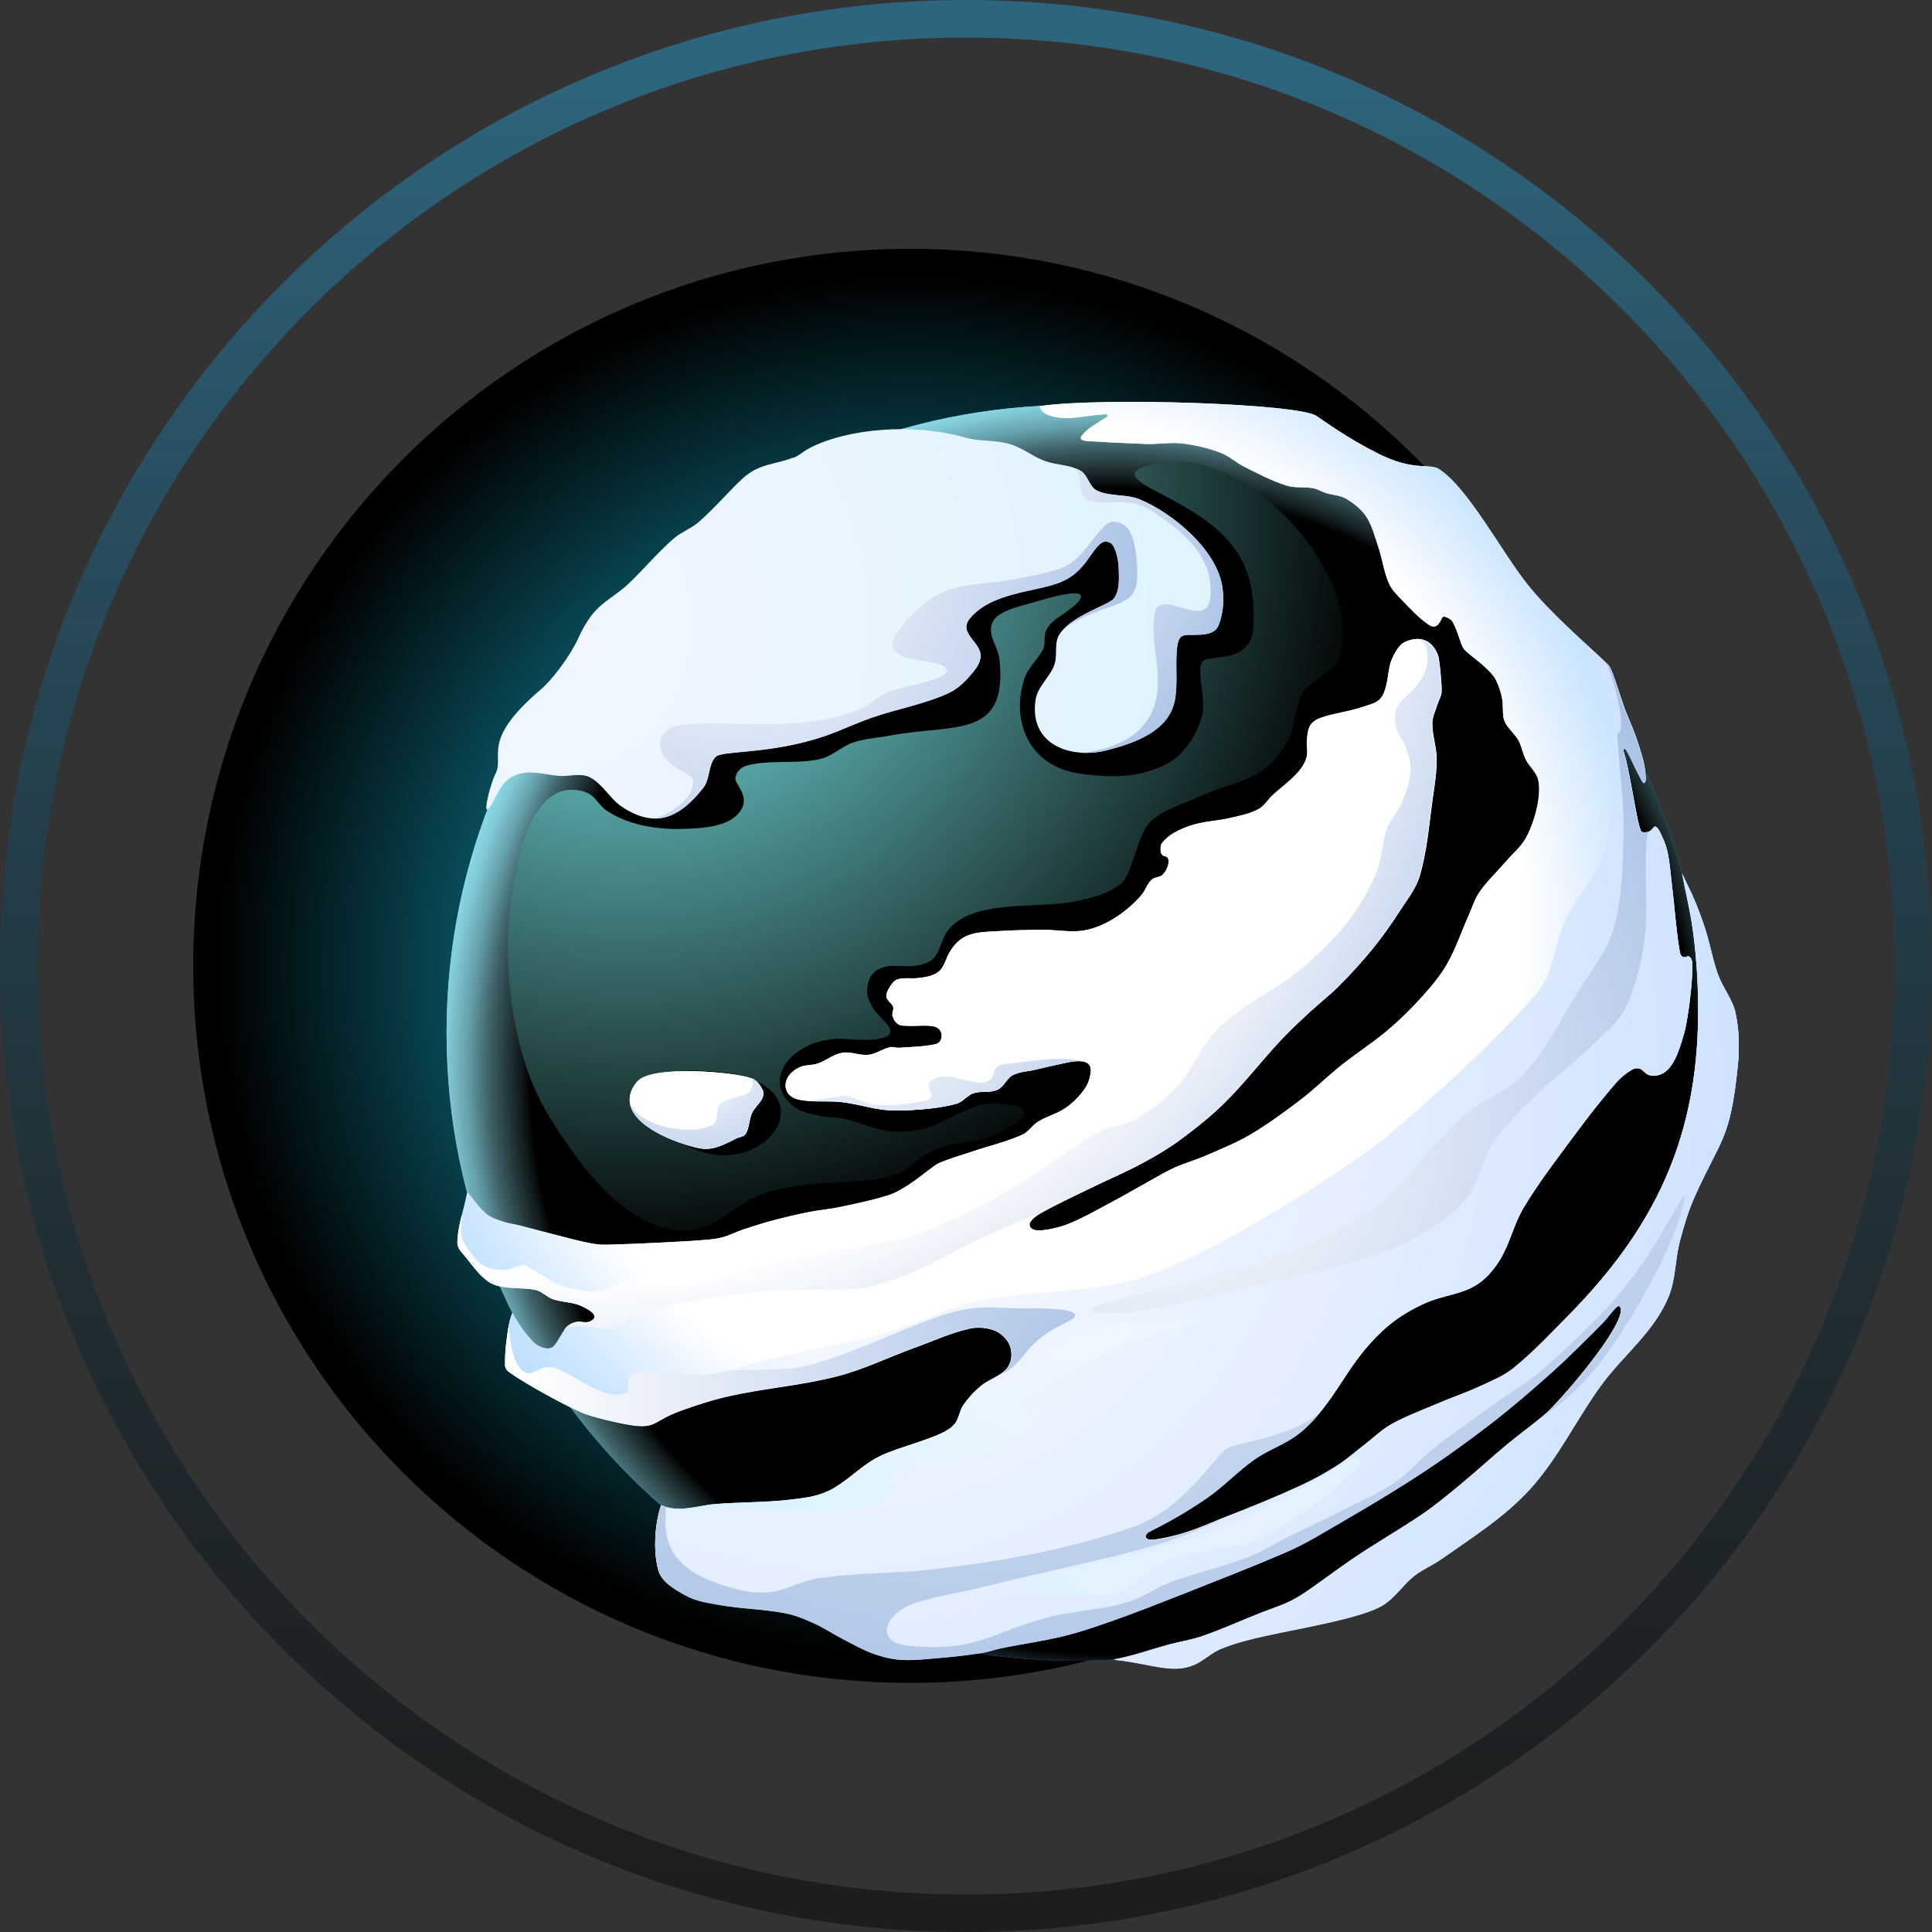 <svg width="1000" height="1000" viewBox="0 0 1000 1000" fill="none" xmlns="http://www.w3.org/2000/svg">
<rect x="0" y="0" width="1000" height="1000" fill="#333333" stroke="none"/>
<g clip-path="url(#clip0_548_25697)">
<g clip-path="url(#clip1_548_25697)">
<path style="mix-blend-mode:screen" d="M471.133 871.052C676.104 871.052 842.266 704.891 842.266 499.92C842.266 294.95 676.104 128.788 471.133 128.788C266.163 128.788 100.001 294.95 100.001 499.92C100.001 704.891 266.163 871.052 471.133 871.052Z" fill="url(#paint0_radial_548_25697)"/>
<path fill-rule="evenodd" clip-rule="evenodd" d="M556.178 209.617C735.659 209.617 881.171 355.128 881.171 534.609C881.171 714.09 735.659 859.601 556.178 859.601C376.697 859.601 231.138 714.138 231.138 534.609C231.138 355.08 376.649 209.617 556.178 209.617Z" fill="url(#paint1_radial_548_25697)"/>
<path style="mix-blend-mode:screen" fill-rule="evenodd" clip-rule="evenodd" d="M556.178 209.617C735.659 209.617 881.171 355.128 881.171 534.609C881.171 714.09 735.659 859.601 556.178 859.601C376.697 859.601 231.138 714.138 231.138 534.609C231.138 355.08 376.649 209.617 556.178 209.617Z" fill="url(#paint2_radial_548_25697)"/>
<path style="mix-blend-mode:screen" fill-rule="evenodd" clip-rule="evenodd" d="M314.077 419.667C308.088 415.546 308.183 409.078 296.014 408.79C284.371 408.551 276.178 420.194 271.913 432.603C258.498 471.7 260.175 524.835 276.417 562.734C282.55 577.06 291.845 589.948 301.14 602.502C313.837 619.654 339.854 643.515 363.81 635.322C374.016 631.824 381.921 623.344 391.839 619.079C398.786 616.061 406.357 614.767 413.831 613.665C424.276 612.132 434.913 612.18 445.454 611.27C475.207 608.586 466.871 601.495 487.329 593.781C494.133 591.242 501.751 591.721 508.698 589.565C514.208 587.888 519.527 585.445 524.366 582.33C541.279 571.406 516.46 570.735 509.609 571.502C506.015 571.885 502.709 573.754 499.355 575.095C492.648 577.826 486.467 581.899 479.472 583.816C473.53 585.445 467.206 586.307 461.121 585.636C452.64 584.678 444.783 580.749 436.398 579.024C431.559 578.018 428.876 578.593 424.037 577.539C419.676 576.581 414.981 575.67 411.388 573.035C391.839 558.709 412.106 535.807 437.883 537.771C446.891 538.442 455.611 538.778 459.875 535.951C460.977 535.232 461.121 533.172 460.498 532.022C459.732 530.728 458.773 529.578 457.671 528.524C452.066 522.871 446.603 516.402 449.718 507.539C450.676 504.712 452.784 502.364 456.282 500.974C461.983 498.77 468.643 500.927 474.632 499.777C477.747 499.202 481.244 498.243 483.353 495.848C486.85 491.871 487.377 485.93 490.587 481.714C503.141 465.184 536.392 470.502 555.94 466.669C564.373 464.992 573.237 462.884 580.041 457.613C586.269 452.822 588.569 431.549 595.708 425.081C602.56 418.852 611.998 416.265 620.431 412.432C640.507 403.328 655.312 404.957 666.811 382.918C670.692 375.491 670.165 366.244 674.046 358.817C676.968 353.26 690 347.702 692.396 341.952C708.83 302.999 649.083 232.999 603.853 239.227C577.549 242.869 587.18 248.474 601.218 255.757C632.601 272.095 651.239 286.661 648.7 325.039C647.55 342.671 628.001 339.365 623.402 341.617C621.821 342.383 621.389 344.683 621.294 346.456C620.958 354.409 624.072 362.555 622.204 370.269C620.335 377.935 616.071 385.217 610.465 390.727C605.674 395.471 598.87 397.962 592.402 399.783C585.598 401.651 578.364 402.035 571.32 401.603C562.936 401.076 554.168 400.454 546.597 396.764C529.397 388.427 524.318 368.544 530.355 350.96C532.224 345.546 536.919 341.521 539.698 336.49C542.669 331.124 536.584 326.764 549.185 318.619C559.342 312.055 570.698 301.13 536.967 311.192C523.408 315.217 508.651 317.181 514.065 331.363C515.358 334.717 517.035 338.023 517.371 341.617C521.491 382.965 493.893 374.437 460.45 380.761C454.126 381.959 447.562 382.295 441.477 384.355C435.919 386.223 431.463 390.823 425.809 392.5C414.31 395.902 397.541 392.835 386.042 396.429C383.406 397.243 380.819 399.974 380.628 402.753C380.34 406.491 390.498 413.534 380.867 422.398C374.111 428.578 360.36 428.914 351.305 429.057C338.081 429.249 323.899 426.374 314.125 419.619L314.077 419.667ZM352.646 554.301C436.446 551.283 402.188 610.551 361.367 595.554C354.898 593.206 348.622 589.948 343.303 585.636C329.552 574.425 338.8 554.828 352.646 554.301Z" fill="url(#paint3_radial_548_25697)"/>
<path fill-rule="evenodd" clip-rule="evenodd" d="M241.824 617.451C240.147 626.123 236.937 634.603 236.793 643.419C236.793 646.342 239.476 648.69 241.297 650.942C244.842 655.35 248.196 660.237 252.892 663.447C259.456 667.999 270.619 665.986 277.615 667.807C280.777 668.621 283.125 671.4 286.191 672.454C290.407 673.94 295.055 673.892 299.271 675.329C301.236 676 312.591 680.791 305.452 684.049C303.248 685.055 300.565 683.81 298.217 684.337C296.444 684.768 294.624 685.583 293.378 686.876C290.647 689.799 289.305 693.871 286.622 696.794C284.083 699.573 278.238 696.938 276.177 694.782C271.817 690.278 268.272 685.295 265.205 679.546C263.528 683.522 263.049 687.451 262.474 691.476C261.756 696.507 261.276 701.585 261.42 706.664C261.42 707.862 262.139 709.108 263.097 709.826C270.38 715.48 296.876 729.998 304.206 732.25C310.339 734.166 316.568 735.651 322.892 736.897C339.901 740.251 336.739 735.699 352.023 730.141C360.456 727.075 369.032 724.296 377.8 722.38C396.247 718.307 415.268 716.917 433.523 712.126C446.986 708.629 459.587 702.4 472.668 697.657C482.298 694.207 491.737 689.751 501.751 687.547C505.871 686.637 510.423 687.02 514.4 688.457C517.418 689.511 520.053 691.907 521.778 694.638C523.216 696.938 523.743 699.908 523.455 702.639C523.168 705.131 521.97 707.718 520.149 709.395C516.556 712.749 511.429 714.234 507.644 717.397C504.194 720.271 501.128 723.625 498.589 727.315C496.576 730.285 496.385 734.358 494.085 737.089C491.881 739.676 488.623 741.305 485.508 742.647C476.98 746.288 467.924 748.588 459.3 751.99C456.329 753.187 453.407 754.625 450.724 756.35C443.201 761.189 436.829 767.897 428.732 771.73C422.599 774.652 415.604 775.467 408.848 776.233C396.055 777.719 383.119 777.431 370.278 778.485C360.935 779.252 351.4 783.181 342.201 779.06C339.326 787.205 337.793 801.723 340.764 812.503C342.441 818.684 349.34 822.469 354.898 825.583C360.312 828.65 366.732 829.464 372.817 830.566C383.981 832.531 395.432 832.627 406.548 834.783C411.627 835.741 416.466 837.801 421.161 839.909C426.528 842.305 431.415 845.659 436.685 848.342C441.764 850.929 446.699 853.804 452.065 855.721C456.665 857.35 461.504 858.595 466.391 858.883C473.386 859.314 480.382 858.404 487.329 857.829C494.42 857.206 501.511 856.391 508.554 855.289C511.621 854.81 514.543 853.66 517.61 853.038C528.63 850.738 539.793 849.252 550.766 846.569C558.959 844.557 566.912 841.826 574.866 839.047C587.275 834.687 599.541 829.848 611.758 825.057C629.438 818.061 647.166 811.162 664.606 803.687C670.356 801.244 675.914 798.369 681.328 795.255C698.864 785.097 716.448 774.94 733.457 763.92C746.393 755.535 758.899 746.528 771.117 737.137C782.232 728.56 792.917 719.409 803.362 710.018C812.369 701.921 820.898 693.296 829.426 684.72C832.253 681.893 834.361 678.348 837.428 675.856C837.907 675.473 838.769 676.335 838.913 676.91C841.165 686.349 807.291 725.59 799.289 732.345C793.108 737.568 786.544 742.263 780.316 747.39C771.787 754.481 763.594 762.051 755.018 769.094C748.741 774.269 742.465 779.444 735.757 783.995C724.114 791.853 711.944 798.752 699.774 807.041C691.102 812.935 681.711 820.217 673.422 825.583C666.571 829.991 660.63 831.668 653.395 834.447C642.998 838.472 632.888 843.167 622.347 846.809C616.358 848.869 610.034 849.779 603.997 851.456C594.222 854.187 586.604 857.014 576.447 858.931C595.756 860.895 606.967 866.693 618.562 861.422C623.353 859.218 627.234 855.242 632.121 853.277C639.692 850.211 647.645 848.246 655.599 846.521C675.626 842.161 705.572 837.274 716.161 830.566C722.533 826.494 726.222 820.169 732.115 815.522C736.475 812.12 741.746 809.964 746.25 806.802C762.013 795.686 778.687 785.193 791.719 770.963C806.716 754.625 816.202 733.974 829.378 716.151C840.35 701.346 856.401 688.984 863.732 670.969C867.373 662.057 867.038 651.948 869.434 642.653C871.542 634.651 873.889 626.698 877.243 619.176C891.042 588.559 895.498 590.38 899.523 551.427C900.433 542.419 900.241 533.172 898.325 524.308C896.792 517.217 891.761 511.276 889.269 504.425C886.586 497.094 885.293 489.284 882.945 481.81C881.364 476.779 879.543 471.796 877.531 466.909C875.471 461.878 872.931 457.039 870.679 452.152C872.5 461.734 874.848 471.269 876.189 480.947C878.729 499.154 879.591 519.661 878.585 538.011C875.375 595.938 853.143 638.58 812.753 679.881C803.218 689.607 793.827 699.621 783.238 708.197C778.447 712.078 772.554 714.474 766.996 717.061C759.33 720.655 751.281 723.338 743.519 726.692C735.613 730.093 727.516 733.016 720.041 737.232C715.202 739.963 711.178 743.94 706.77 747.342C701.978 750.983 697.522 755.056 692.444 758.314C686.407 762.195 680.13 765.693 673.614 768.711C660.725 774.652 647.549 780.066 634.325 785.145C625.941 788.355 613.819 794.632 597.433 796.884C595.947 797.075 593.935 797.075 593.073 795.83C592.45 794.919 593.6 793.338 594.558 792.811C605.961 787.062 615.112 781.791 624.695 775.179C633.415 769.19 640.698 761.237 649.37 755.152C656.222 750.361 664.463 747.629 671.218 742.647C676.297 738.909 680.705 734.166 684.634 729.231C691.917 720.08 697.522 709.635 704.805 700.483C709.357 694.782 714.436 689.368 720.185 684.816C725.599 680.552 731.684 677.102 737.961 674.275C746.106 670.634 755.545 669.963 763.259 665.555C768.625 662.489 772.937 657.554 776.195 652.283C781.466 643.851 783.478 633.693 788.557 625.165C796.271 612.228 805.518 600.25 814.478 588.128C821.521 578.593 828.804 569.203 836.613 560.243C838.865 557.656 841.644 555.404 844.615 553.631C845.813 552.912 847.346 552.625 848.687 553.008C851.227 553.727 851.514 557.224 857.12 556.602C865.936 555.691 869.194 543.138 871.446 535.807C873.746 528.333 876.237 507.491 875.95 499.202C875.95 497.669 875.614 495.704 874.129 494.986C873.41 494.65 872.404 495.752 871.158 495.321C870.2 494.986 869.625 493.74 869.482 492.734C867.517 481.283 866.846 469.64 865.409 458.093C864.69 452.2 864.307 446.259 863.013 440.461C862.199 436.963 860.713 433.61 859.084 430.351C858.557 429.297 857.791 428.1 856.689 427.812C855.97 427.62 855.635 428.866 855.012 429.297C854.341 429.824 853.718 430.543 852.904 430.639C851.706 430.783 849.741 431.166 849.31 430.016C848.687 428.339 848.208 426.614 847.825 424.842C845.621 414.253 844.088 403.904 841.596 393.123C841.213 391.494 840.542 389.913 840.303 388.284C840.303 387.949 840.542 387.374 840.878 387.422C841.405 387.422 841.74 387.997 842.027 388.428C843.561 391.111 844.806 393.986 846.196 396.765C847.442 399.208 848.735 401.891 849.981 404.143C851.083 406.203 851.754 404.431 851.802 403.856C851.897 400.119 851.275 396.333 850.316 392.692C848.352 385.553 845.908 378.51 842.938 371.754C839.009 362.89 834.984 346.552 832.397 344.061C820.658 332.801 802.499 317.469 790.377 302.185C777.153 285.511 759.905 252.595 744.86 242.821C739.877 239.563 732.02 244.211 713.238 234.724C701.691 228.879 692.06 222.746 681.472 215.319C672.368 208.899 569.931 205.497 538.26 210.193C538.739 214.888 546.31 216.23 551.197 216.373C557.569 216.517 563.846 214.936 570.17 214.553C571.176 214.505 572.949 214.026 573.189 214.984C573.428 216.038 571.656 216.469 570.793 217.092C566.912 219.823 563.367 221.308 560.109 225.237C557.186 228.735 564.325 228.304 566.002 228.447C574.626 229.07 589.335 229.597 592.929 229.789C599.205 230.076 605.53 228.783 611.758 229.501C618.562 230.316 625.366 231.897 631.786 234.341C636.194 236.018 639.74 239.467 644.004 241.575C651.191 245.169 658.33 248.954 665.996 251.35C670.356 252.739 675.195 251.829 679.699 252.691C682.047 253.122 684.155 254.512 686.455 255.231C689.809 256.285 693.642 256.285 696.708 258.105C700.685 260.453 704.518 263.472 707.105 267.305C710.171 271.856 711.513 277.462 713.286 282.685C715.442 288.961 716.208 295.717 718.844 301.802C720.233 305.012 722.772 307.599 725.168 310.091C729.672 314.786 734.128 319.673 739.494 323.362C744.333 326.668 745.771 320.344 746.729 319.434C747.16 319.002 747.975 319.194 748.55 319.434C749.795 320.009 751.185 320.631 751.856 321.829C753.341 324.464 754.299 327.339 755.305 330.214C757.222 335.532 756.791 335.436 760.863 338.838C763.642 341.138 766.565 343.246 769.152 345.786C770.973 347.558 772.937 349.379 774.135 351.679C775.716 354.697 776.77 358.003 777.441 361.309C778.112 364.615 777.633 368.065 778.208 371.419C778.447 372.808 779.07 374.15 779.884 375.348C781.705 378.127 784.34 380.283 785.922 383.157C787.646 386.272 788.125 389.913 789.707 393.075C791.527 396.765 795.217 399.592 796.175 403.616C798.187 411.953 793.827 426.662 789.707 433.897C786.976 438.64 782.568 442.234 779.022 446.402C774.614 451.529 769.583 456.176 765.75 461.782C763.163 465.519 761.917 469.975 760.049 474.144C756.311 482.481 753.437 491.249 748.885 499.154C745.339 505.287 740.692 510.749 735.948 516.019C730.438 522.152 724.497 527.998 718.173 533.316C710.507 539.832 701.93 545.246 694.073 551.523C686.694 557.416 679.938 564.172 672.368 569.873C664.127 576.15 655.695 582.235 646.783 587.505C639.644 591.674 631.93 594.74 624.36 598.046C618.993 600.394 613.292 601.975 607.926 604.37C603.565 606.335 599.445 608.826 595.277 611.126C588.233 615.007 581.286 619.128 574.195 622.865C567.152 626.602 560.204 630.627 552.826 633.549C548.466 635.274 543.77 636.328 539.123 636.855C537.35 637.047 535.29 636.855 533.852 635.801C532.99 635.178 532.654 633.549 533.229 632.639C534.571 630.531 536.775 629.046 538.931 627.8C547.076 623.2 555.653 619.271 564.085 615.151C573.237 610.647 582.675 606.718 591.635 601.879C598.343 598.286 604.907 594.357 611.04 589.853C619.041 583.96 626.851 577.731 633.942 570.736C644.195 560.578 653.011 549.031 662.882 538.491C667.481 533.556 672.416 528.956 677.351 524.356C682.382 519.661 687.892 515.492 692.731 510.653C698.96 504.425 704.949 497.908 710.507 491.057C715.49 484.924 720.089 478.408 724.354 471.796C728.187 465.807 732.882 460.105 734.894 453.254C738.727 440.126 739.734 426.279 741.65 412.72C742.608 406.108 743.662 399.496 743.615 392.836C743.567 386.559 741.267 380.426 741.363 374.15C741.363 370.988 742.992 368.017 743.902 364.951C744.573 362.699 745.914 360.638 746.154 358.339C746.441 355.751 745.148 341.33 744.333 339.221C741.219 330.837 734.319 328.681 726.558 332.61C723.779 334.047 720.664 339.988 719.802 342.863C718.604 346.888 718.46 351.152 717.406 355.224C715.106 363.849 712.184 363.609 703.703 366.388C697.139 368.496 690.192 369.215 683.676 371.515C681.615 372.233 679.459 373.431 678.261 375.3C676.872 377.456 676.776 380.283 676.441 382.822C676.105 385.793 677.064 388.955 676.297 391.878C674.237 399.927 664.702 405.964 658.809 411.474C656.222 413.87 654.353 417.176 651.287 418.852C646.831 421.248 641.752 422.206 636.817 423.356C630.924 424.746 624.743 424.985 618.898 426.518C615.017 427.525 611.231 429.058 607.734 431.022C605.338 432.412 603.086 434.232 601.409 436.436C600.595 437.49 600.691 439.024 600.739 440.365C600.739 441.132 601.074 441.994 601.649 442.569C602.32 443.24 603.565 443.096 604.188 443.767C605.913 445.636 604.188 450.475 601.697 452.823C600.164 454.212 597.528 453.925 596.043 455.362C593.743 457.566 592.833 460.92 590.773 463.363C583.155 472.179 570.601 480.899 558.671 481.906C552.634 482.385 546.549 481.283 540.464 481.283C532.846 481.283 525.18 481.426 517.562 481.906C505.919 482.624 497.918 482.049 491.497 492.878C489.868 495.704 489.102 499.01 487.137 501.598C485.987 503.083 484.215 504.089 482.49 504.76C480.142 505.67 477.603 505.958 475.111 506.245C471.662 506.676 468.068 505.862 464.714 506.868C462.989 507.347 461.744 508.976 460.785 510.462C459.731 512.139 458.533 514.103 458.821 516.019C459.108 518.08 461.648 519.182 462.271 521.146C462.75 522.679 461.504 524.404 461.983 525.985C462.462 527.662 463.516 529.291 465.002 530.202C466.391 531.064 468.212 530.872 469.841 530.968C474.345 531.208 478.896 530.441 483.304 531.256C488.671 532.262 488.575 539.497 484.215 540.455C477.986 541.796 471.566 541.892 465.241 542.323C463.708 542.419 462.079 541.653 460.594 542.036C456.809 542.898 453.455 545.486 449.622 545.965C445.07 546.492 440.422 544.144 435.919 544.911C431.367 545.677 427.63 548.983 423.27 550.469C420.203 551.523 416.706 551.044 413.783 552.433C404.057 556.985 404.44 567.238 413.352 569.155C420.874 570.784 428.78 569.442 436.398 570.496C450.772 572.461 453.598 575.623 471.661 574.569C479.567 574.138 487.521 573.323 495.139 571.263C498.445 570.352 500.649 566.951 503.859 565.849C507.836 564.507 512.531 565.801 516.364 564.028C519.67 562.495 521.012 558.231 524.174 556.506C527.528 554.685 531.6 554.637 535.338 553.775C541.135 552.433 546.98 551.044 552.826 549.846C556.85 549.031 565.331 547.833 564.564 554.829C564.229 557.847 563.271 560.914 561.546 563.405C558.911 567.238 555.557 570.64 551.772 573.323C547.364 576.437 541.902 577.731 537.302 580.558C534.284 582.426 532.367 585.876 529.157 587.314C520.868 591.099 511.86 593.111 503.236 596.034C497.534 597.95 491.737 599.579 486.227 601.927C484.406 602.694 482.873 604.083 481.244 605.233C477.507 607.916 474.009 610.935 470.08 613.378C466.822 615.438 463.516 617.499 459.827 618.648C451.49 621.332 442.914 623.009 434.385 624.829C429.163 625.931 423.797 626.314 418.574 627.369C412.154 628.662 405.781 630.195 399.457 631.872C394.474 633.214 389.587 634.747 384.7 636.376C381.058 637.622 377.561 639.443 373.871 640.449C370.901 641.263 367.787 641.551 364.672 641.79C356.24 642.509 347.807 642.844 339.374 643.276C333.194 643.611 327.013 643.898 320.832 644.042C316.568 644.138 312.256 644.569 308.039 643.898C300.038 642.653 292.276 640.257 284.418 638.341C279.387 637.095 274.405 635.705 269.374 634.412C266.164 633.597 262.858 633.214 259.743 632.16C256.916 631.154 253.898 630.195 251.598 628.231C247.909 625.117 245.226 620.948 242.063 617.355L241.824 617.451ZM330.223 559.38C328.067 561.632 326.39 564.603 326.007 567.669C324.33 581.133 345.938 590.284 359.593 593.782C366.349 595.507 370.278 594.932 380.963 589.326C382.592 588.463 384.939 588.463 385.946 586.93C387.958 583.72 387.67 579.504 389.251 576.102C390.593 573.227 393.372 571.167 394.666 568.292C395.241 566.951 395.336 565.226 394.666 563.932C393.42 561.632 391.695 559.141 389.251 558.231C380.244 554.733 338.081 551.283 330.223 559.428V559.38Z" fill="url(#paint4_radial_548_25697)"/>
<path style="mix-blend-mode:multiply" fill-rule="evenodd" clip-rule="evenodd" d="M241.824 617.451C240.147 626.123 236.937 634.603 236.793 643.419C236.793 646.342 239.476 648.69 241.297 650.942C244.842 655.35 248.196 660.237 252.892 663.447C259.456 667.999 270.619 665.986 277.615 667.807C280.777 668.621 283.125 671.4 286.191 672.454C290.407 673.94 295.055 673.892 299.271 675.329C301.236 676 312.591 680.791 305.452 684.049C303.248 685.055 300.565 683.81 298.217 684.337C296.444 684.768 294.624 685.583 293.378 686.876C290.647 689.799 289.305 693.871 286.622 696.794C284.083 699.573 278.238 696.938 276.177 694.782C271.817 690.278 268.272 685.295 265.205 679.546C263.528 683.522 263.049 687.451 262.474 691.476C261.756 696.507 261.276 701.585 261.42 706.664C261.42 707.862 262.139 709.108 263.097 709.826C270.38 715.48 296.876 729.998 304.206 732.25C310.339 734.166 316.568 735.651 322.892 736.897C339.901 740.251 336.739 735.699 352.023 730.141C360.456 727.075 369.032 724.296 377.8 722.38C396.247 718.307 415.268 716.917 433.523 712.126C446.986 708.629 459.587 702.4 472.668 697.657C482.298 694.207 491.737 689.751 501.751 687.547C505.871 686.637 510.423 687.02 514.4 688.457C517.418 689.511 520.053 691.907 521.778 694.638C523.216 696.938 523.743 699.908 523.455 702.639C523.168 705.131 521.97 707.718 520.149 709.395C516.556 712.749 511.429 714.234 507.644 717.397C504.194 720.271 501.128 723.625 498.589 727.315C496.576 730.285 496.385 734.358 494.085 737.089C491.881 739.676 488.623 741.305 485.508 742.647C476.98 746.288 467.924 748.588 459.3 751.99C456.329 753.187 453.407 754.625 450.724 756.35C443.201 761.189 436.829 767.897 428.732 771.73C422.599 774.652 415.604 775.467 408.848 776.233C396.055 777.719 383.119 777.431 370.278 778.485C360.935 779.252 351.4 783.181 342.201 779.06C339.326 787.205 337.793 801.723 340.764 812.503C342.441 818.684 349.34 822.469 354.898 825.583C360.312 828.65 366.732 829.464 372.817 830.566C383.981 832.531 395.432 832.627 406.548 834.783C411.627 835.741 416.466 837.801 421.161 839.909C426.528 842.305 431.415 845.659 436.685 848.342C441.764 850.929 446.699 853.804 452.065 855.721C456.665 857.35 461.504 858.595 466.391 858.883C473.386 859.314 480.382 858.404 487.329 857.829C494.42 857.206 501.511 856.391 508.554 855.289C511.621 854.81 514.543 853.66 517.61 853.038C528.63 850.738 539.793 849.252 550.766 846.569C558.959 844.557 566.912 841.826 574.866 839.047C587.275 834.687 599.541 829.848 611.758 825.057C629.438 818.061 647.166 811.162 664.606 803.687C670.356 801.244 675.914 798.369 681.328 795.255C698.864 785.097 716.448 774.94 733.457 763.92C746.393 755.535 758.899 746.528 771.117 737.137C782.232 728.56 792.917 719.409 803.362 710.018C812.369 701.921 820.898 693.296 829.426 684.72C832.253 681.893 834.361 678.348 837.428 675.856C837.907 675.473 838.769 676.335 838.913 676.91C841.165 686.349 807.291 725.59 799.289 732.345C793.108 737.568 786.544 742.263 780.316 747.39C771.787 754.481 763.594 762.051 755.018 769.094C748.741 774.269 742.465 779.444 735.757 783.995C724.114 791.853 711.944 798.752 699.774 807.041C691.102 812.935 681.711 820.217 673.422 825.583C666.571 829.991 660.63 831.668 653.395 834.447C642.998 838.472 632.888 843.167 622.347 846.809C616.358 848.869 610.034 849.779 603.997 851.456C594.222 854.187 586.604 857.014 576.447 858.931C595.756 860.895 606.967 866.693 618.562 861.422C623.353 859.218 627.234 855.242 632.121 853.277C639.692 850.211 647.645 848.246 655.599 846.521C675.626 842.161 705.572 837.274 716.161 830.566C722.533 826.494 726.222 820.169 732.115 815.522C736.475 812.12 741.746 809.964 746.25 806.802C762.013 795.686 778.687 785.193 791.719 770.963C806.716 754.625 816.202 733.974 829.378 716.151C840.35 701.346 856.401 688.984 863.732 670.969C867.373 662.057 867.038 651.948 869.434 642.653C871.542 634.651 873.889 626.698 877.243 619.176C891.042 588.559 895.498 590.38 899.523 551.427C900.433 542.419 900.241 533.172 898.325 524.308C896.792 517.217 891.761 511.276 889.269 504.425C886.586 497.094 885.293 489.284 882.945 481.81C881.364 476.779 879.543 471.796 877.531 466.909C875.471 461.878 872.931 457.039 870.679 452.152C872.5 461.734 874.848 471.269 876.189 480.947C878.729 499.154 879.591 519.661 878.585 538.011C875.375 595.938 853.143 638.58 812.753 679.881C803.218 689.607 793.827 699.621 783.238 708.197C778.447 712.078 772.554 714.474 766.996 717.061C759.33 720.655 751.281 723.338 743.519 726.692C735.613 730.093 727.516 733.016 720.041 737.232C715.202 739.963 711.178 743.94 706.77 747.342C701.978 750.983 697.522 755.056 692.444 758.314C686.407 762.195 680.13 765.693 673.614 768.711C660.725 774.652 647.549 780.066 634.325 785.145C625.941 788.355 613.819 794.632 597.433 796.884C595.947 797.075 593.935 797.075 593.073 795.83C592.45 794.919 593.6 793.338 594.558 792.811C605.961 787.062 615.112 781.791 624.695 775.179C633.415 769.19 640.698 761.237 649.37 755.152C656.222 750.361 664.463 747.629 671.218 742.647C676.297 738.909 680.705 734.166 684.634 729.231C691.917 720.08 697.522 709.635 704.805 700.483C709.357 694.782 714.436 689.368 720.185 684.816C725.599 680.552 731.684 677.102 737.961 674.275C746.106 670.634 755.545 669.963 763.259 665.555C768.625 662.489 772.937 657.554 776.195 652.283C781.466 643.851 783.478 633.693 788.557 625.165C796.271 612.228 805.518 600.25 814.478 588.128C821.521 578.593 828.804 569.203 836.613 560.243C838.865 557.656 841.644 555.404 844.615 553.631C845.813 552.912 847.346 552.625 848.687 553.008C851.227 553.727 851.514 557.224 857.12 556.602C865.936 555.691 869.194 543.138 871.446 535.807C873.746 528.333 876.237 507.491 875.95 499.202C875.95 497.669 875.614 495.704 874.129 494.986C873.41 494.65 872.404 495.752 871.158 495.321C870.2 494.986 869.625 493.74 869.482 492.734C867.517 481.283 866.846 469.64 865.409 458.093C864.69 452.2 864.307 446.259 863.013 440.461C862.199 436.963 860.713 433.61 859.084 430.351C858.557 429.297 857.791 428.1 856.689 427.812C855.97 427.62 855.635 428.866 855.012 429.297C854.341 429.824 853.718 430.543 852.904 430.639C851.706 430.783 849.741 431.166 849.31 430.016C848.687 428.339 848.208 426.614 847.825 424.842C845.621 414.253 844.088 403.904 841.596 393.123C841.213 391.494 840.542 389.913 840.303 388.284C840.303 387.949 840.542 387.374 840.878 387.422C841.405 387.422 841.74 387.997 842.027 388.428C843.561 391.111 844.806 393.986 846.196 396.765C847.442 399.208 848.735 401.891 849.981 404.143C851.083 406.203 851.754 404.431 851.802 403.856C851.897 400.119 851.275 396.333 850.316 392.692C848.352 385.553 845.908 378.51 842.938 371.754C839.009 362.89 834.984 346.552 832.397 344.061C820.658 332.801 802.499 317.469 790.377 302.185C777.153 285.511 759.905 252.595 744.86 242.821C739.877 239.563 732.02 244.211 713.238 234.724C701.691 228.879 692.06 222.746 681.472 215.319C672.368 208.899 569.931 205.497 538.26 210.193C538.739 214.888 546.31 216.23 551.197 216.373C557.569 216.517 563.846 214.936 570.17 214.553C571.176 214.505 572.949 214.026 573.189 214.984C573.428 216.038 571.656 216.469 570.793 217.092C566.912 219.823 563.367 221.308 560.109 225.237C557.186 228.735 564.325 228.304 566.002 228.447C574.626 229.07 589.335 229.597 592.929 229.789C599.205 230.076 605.53 228.783 611.758 229.501C618.562 230.316 625.366 231.897 631.786 234.341C636.194 236.018 639.74 239.467 644.004 241.575C651.191 245.169 658.33 248.954 665.996 251.35C670.356 252.739 675.195 251.829 679.699 252.691C682.047 253.122 684.155 254.512 686.455 255.231C689.809 256.285 693.642 256.285 696.708 258.105C700.685 260.453 704.518 263.472 707.105 267.305C710.171 271.856 711.513 277.462 713.286 282.685C715.442 288.961 716.208 295.717 718.844 301.802C720.233 305.012 722.772 307.599 725.168 310.091C729.672 314.786 734.128 319.673 739.494 323.362C744.333 326.668 745.771 320.344 746.729 319.434C747.16 319.002 747.975 319.194 748.55 319.434C749.795 320.009 751.185 320.631 751.856 321.829C753.341 324.464 754.299 327.339 755.305 330.214C757.222 335.532 756.791 335.436 760.863 338.838C763.642 341.138 766.565 343.246 769.152 345.786C770.973 347.558 772.937 349.379 774.135 351.679C775.716 354.697 776.77 358.003 777.441 361.309C778.112 364.615 777.633 368.065 778.208 371.419C778.447 372.808 779.07 374.15 779.884 375.348C781.705 378.127 784.34 380.283 785.922 383.157C787.646 386.272 788.125 389.913 789.707 393.075C791.527 396.765 795.217 399.592 796.175 403.616C798.187 411.953 793.827 426.662 789.707 433.897C786.976 438.64 782.568 442.234 779.022 446.402C774.614 451.529 769.583 456.176 765.75 461.782C763.163 465.519 761.917 469.975 760.049 474.144C756.311 482.481 753.437 491.249 748.885 499.154C745.339 505.287 740.692 510.749 735.948 516.019C730.438 522.152 724.497 527.998 718.173 533.316C710.507 539.832 701.93 545.246 694.073 551.523C686.694 557.416 679.938 564.172 672.368 569.873C664.127 576.15 655.695 582.235 646.783 587.505C639.644 591.674 631.93 594.74 624.36 598.046C618.993 600.394 613.292 601.975 607.926 604.37C603.565 606.335 599.445 608.826 595.277 611.126C588.233 615.007 581.286 619.128 574.195 622.865C567.152 626.602 560.204 630.627 552.826 633.549C548.466 635.274 543.77 636.328 539.123 636.855C537.35 637.047 535.29 636.855 533.852 635.801C532.99 635.178 532.654 633.549 533.229 632.639C534.571 630.531 536.775 629.046 538.931 627.8C547.076 623.2 555.653 619.271 564.085 615.151C573.237 610.647 582.675 606.718 591.635 601.879C598.343 598.286 604.907 594.357 611.04 589.853C619.041 583.96 626.851 577.731 633.942 570.736C644.195 560.578 653.011 549.031 662.882 538.491C667.481 533.556 672.416 528.956 677.351 524.356C682.382 519.661 687.892 515.492 692.731 510.653C698.96 504.425 704.949 497.908 710.507 491.057C715.49 484.924 720.089 478.408 724.354 471.796C728.187 465.807 732.882 460.105 734.894 453.254C738.727 440.126 739.734 426.279 741.65 412.72C742.608 406.108 743.662 399.496 743.615 392.836C743.567 386.559 741.267 380.426 741.363 374.15C741.363 370.988 742.992 368.017 743.902 364.951C744.573 362.699 745.914 360.638 746.154 358.339C746.441 355.751 745.148 341.33 744.333 339.221C741.219 330.837 734.319 328.681 726.558 332.61C723.779 334.047 720.664 339.988 719.802 342.863C718.604 346.888 718.46 351.152 717.406 355.224C715.106 363.849 712.184 363.609 703.703 366.388C697.139 368.496 690.192 369.215 683.676 371.515C681.615 372.233 679.459 373.431 678.261 375.3C676.872 377.456 676.776 380.283 676.441 382.822C676.105 385.793 677.064 388.955 676.297 391.878C674.237 399.927 664.702 405.964 658.809 411.474C656.222 413.87 654.353 417.176 651.287 418.852C646.831 421.248 641.752 422.206 636.817 423.356C630.924 424.746 624.743 424.985 618.898 426.518C615.017 427.525 611.231 429.058 607.734 431.022C605.338 432.412 603.086 434.232 601.409 436.436C600.595 437.49 600.691 439.024 600.739 440.365C600.739 441.132 601.074 441.994 601.649 442.569C602.32 443.24 603.565 443.096 604.188 443.767C605.913 445.636 604.188 450.475 601.697 452.823C600.164 454.212 597.528 453.925 596.043 455.362C593.743 457.566 592.833 460.92 590.773 463.363C583.155 472.179 570.601 480.899 558.671 481.906C552.634 482.385 546.549 481.283 540.464 481.283C532.846 481.283 525.18 481.426 517.562 481.906C505.919 482.624 497.918 482.049 491.497 492.878C489.868 495.704 489.102 499.01 487.137 501.598C485.987 503.083 484.215 504.089 482.49 504.76C480.142 505.67 477.603 505.958 475.111 506.245C471.662 506.676 468.068 505.862 464.714 506.868C462.989 507.347 461.744 508.976 460.785 510.462C459.731 512.139 458.533 514.103 458.821 516.019C459.108 518.08 461.648 519.182 462.271 521.146C462.75 522.679 461.504 524.404 461.983 525.985C462.462 527.662 463.516 529.291 465.002 530.202C466.391 531.064 468.212 530.872 469.841 530.968C474.345 531.208 478.896 530.441 483.304 531.256C488.671 532.262 488.575 539.497 484.215 540.455C477.986 541.796 471.566 541.892 465.241 542.323C463.708 542.419 462.079 541.653 460.594 542.036C456.809 542.898 453.455 545.486 449.622 545.965C445.07 546.492 440.422 544.144 435.919 544.911C431.367 545.677 427.63 548.983 423.27 550.469C420.203 551.523 416.706 551.044 413.783 552.433C404.057 556.985 404.44 567.238 413.352 569.155C420.874 570.784 428.78 569.442 436.398 570.496C450.772 572.461 453.598 575.623 471.661 574.569C479.567 574.138 487.521 573.323 495.139 571.263C498.445 570.352 500.649 566.951 503.859 565.849C507.836 564.507 512.531 565.801 516.364 564.028C519.67 562.495 521.012 558.231 524.174 556.506C527.528 554.685 531.6 554.637 535.338 553.775C541.135 552.433 546.98 551.044 552.826 549.846C556.85 549.031 565.331 547.833 564.564 554.829C564.229 557.847 563.271 560.914 561.546 563.405C558.911 567.238 555.557 570.64 551.772 573.323C547.364 576.437 541.902 577.731 537.302 580.558C534.284 582.426 532.367 585.876 529.157 587.314C520.868 591.099 511.86 593.111 503.236 596.034C497.534 597.95 491.737 599.579 486.227 601.927C484.406 602.694 482.873 604.083 481.244 605.233C477.507 607.916 474.009 610.935 470.08 613.378C466.822 615.438 463.516 617.499 459.827 618.648C451.49 621.332 442.914 623.009 434.385 624.829C429.163 625.931 423.797 626.314 418.574 627.369C412.154 628.662 405.781 630.195 399.457 631.872C394.474 633.214 389.587 634.747 384.7 636.376C381.058 637.622 377.561 639.443 373.871 640.449C370.901 641.263 367.787 641.551 364.672 641.79C356.24 642.509 347.807 642.844 339.374 643.276C333.194 643.611 327.013 643.898 320.832 644.042C316.568 644.138 312.256 644.569 308.039 643.898C300.038 642.653 292.276 640.257 284.418 638.341C279.387 637.095 274.405 635.705 269.374 634.412C266.164 633.597 262.858 633.214 259.743 632.16C256.916 631.154 253.898 630.195 251.598 628.231C247.909 625.117 245.226 620.948 242.063 617.355L241.824 617.451ZM330.223 559.38C328.067 561.632 326.39 564.603 326.007 567.669C324.33 581.133 345.938 590.284 359.593 593.782C366.349 595.507 370.278 594.932 380.963 589.326C382.592 588.463 384.939 588.463 385.946 586.93C387.958 583.72 387.67 579.504 389.251 576.102C390.593 573.227 393.372 571.167 394.666 568.292C395.241 566.951 395.336 565.226 394.666 563.932C393.42 561.632 391.695 559.141 389.251 558.231C380.244 554.733 338.081 551.283 330.223 559.428V559.38Z" fill="url(#paint5_radial_548_25697)"/>
<path style="mix-blend-mode:multiply" fill-rule="evenodd" clip-rule="evenodd" d="M333.529 680.121C351.784 673.413 382.256 669.149 402.188 667.759C414.693 666.897 438.602 668.718 449.191 666.274C474.105 660.477 489.294 649.217 511.525 639.155C519.718 635.466 530.163 630.914 539.698 627.321C547.556 622.961 555.749 619.224 563.798 615.247C572.949 610.743 582.388 606.814 591.348 601.975C598.056 598.382 604.62 594.453 610.753 589.949C618.754 584.056 626.564 577.827 633.655 570.832C643.908 560.674 652.724 549.127 662.594 538.587C667.194 533.652 672.129 529.052 677.064 524.452C682.095 519.757 687.605 515.589 692.444 510.749C698.673 504.521 704.662 498.005 710.22 491.153C715.202 485.02 719.802 478.504 724.066 471.892C727.899 465.903 732.595 460.201 734.607 453.35C738.44 440.222 739.446 426.375 741.363 412.816C742.321 406.204 743.375 399.592 743.327 392.932C743.279 386.655 740.98 380.523 741.075 374.246C741.075 371.084 742.704 368.113 743.615 365.047C744.286 362.795 745.627 360.735 745.867 358.435C746.154 355.847 744.86 341.426 744.046 339.318C742.225 334.335 739.015 331.556 735.086 330.933C736.092 331.891 737.003 332.849 737.674 334.047C738.584 335.724 738.871 337.736 738.871 339.605C738.871 342.192 738.776 344.875 737.817 347.271C736.619 350.338 734.607 353.116 732.547 355.704C729.72 359.345 725.216 361.789 723.204 365.957C721.719 369.071 721.862 372.952 722.581 376.354C723.396 380.187 726.51 383.158 727.708 386.895C729.049 390.968 730.487 395.28 730.103 399.544C729.624 405.293 727.516 410.803 725.264 416.122C723.443 420.53 719.658 423.979 718.029 428.483C715.298 436.053 715.442 444.534 712.328 451.96C708.447 461.064 703.416 469.784 697.283 477.546C690.048 486.697 681.616 494.89 672.56 502.269C659.384 513.049 643.285 520.044 630.972 531.783C621.772 540.503 617.604 553.487 608.98 562.83C602.559 569.778 594.606 575.336 586.413 579.983C581.19 582.954 574.483 582.523 569.26 585.397C556.707 592.297 545.639 601.688 533.421 609.21C523.12 615.534 512.675 621.715 501.799 626.986C491.258 632.112 480.526 637.047 469.266 640.401C458.102 643.707 446.364 644.761 434.913 646.869C422.216 649.217 409.375 650.75 396.822 653.817C386.425 656.356 376.555 660.764 366.253 663.591C361.654 664.885 356.91 666.13 352.119 666.13C345.891 666.13 339.806 664.405 333.577 663.735C330.511 663.399 327.396 662.585 324.378 663.112C320.545 663.783 317.239 666.13 313.549 667.328C311.585 667.951 309.573 668.718 307.512 668.526C301.715 668.047 295.822 667.28 290.36 665.364C286.479 664.022 272.44 654.823 271.53 654.823C267.888 654.823 264.487 657.362 260.845 657.362C258.833 657.362 256.773 657.171 254.76 656.691C252.988 656.26 251.263 655.685 249.682 654.775C245.465 652.427 240.099 643.468 239.285 641.503C238.422 639.347 238.566 633.885 239.045 628.567C237.847 633.454 236.745 638.341 236.697 643.324C236.697 646.246 239.38 648.594 241.201 650.846C244.747 655.254 248.101 660.141 252.796 663.351C254.473 664.501 256.485 665.22 258.593 665.699C264.822 667.089 272.296 666.322 277.471 667.711C280.633 668.526 282.981 671.305 286.047 672.359C290.264 673.844 294.911 673.796 299.128 675.234C301.092 675.904 312.447 680.696 305.308 683.954C303.104 684.96 300.421 683.714 298.074 684.241C296.301 684.673 294.48 685.487 293.234 686.781C292.755 687.308 292.276 687.883 291.893 688.458C293.953 686.972 296.397 686.158 299.703 686.11C304.111 686.11 310.052 688.074 313.837 687.787C322.317 687.164 326.055 682.66 333.337 679.977L333.529 680.121Z" fill="url(#paint6_radial_548_25697)"/>
<path style="mix-blend-mode:multiply" fill-rule="evenodd" clip-rule="evenodd" d="M356.573 584.774C342.774 584.343 330.892 580.078 326.101 571.454C328.4 582.857 347.182 590.619 359.544 593.781C366.299 595.506 370.228 594.931 380.913 589.325C382.542 588.463 384.89 588.463 385.896 586.93C387.908 583.72 387.621 579.503 389.202 576.102C390.543 573.227 393.322 571.167 394.616 568.292C395.191 566.95 395.287 565.225 394.616 563.932C393.37 561.632 391.645 559.14 389.202 558.23C388.962 558.134 388.675 558.038 388.435 557.943C388.818 558.47 389.202 559.045 389.441 559.667C390.16 561.584 388.723 564.842 387.046 565.848C383.356 568.052 375.163 568.292 372.145 572.173C370.612 574.137 372.097 580.941 368.551 582.426C364.814 584.007 360.694 584.965 356.669 584.822L356.573 584.774Z" fill="url(#paint7_radial_548_25697)"/>
<path style="mix-blend-mode:multiply" fill-rule="evenodd" clip-rule="evenodd" d="M480.763 561.536C480.332 563.453 482.488 565.321 482.248 567.238C482.105 568.292 480.859 569.01 479.853 569.346C473.672 571.502 456.519 572.891 450.77 571.454C446.458 570.352 442.433 568.244 438.121 567.238C436.54 566.854 434.815 567.238 433.234 567.477C426.813 568.531 423.364 569.346 417.806 569.873C423.891 570.4 430.071 569.729 436.108 570.544C450.482 572.508 453.309 575.67 471.372 574.616C479.278 574.185 487.231 573.371 494.849 571.31C498.155 570.4 500.359 566.998 503.57 565.896C507.546 564.555 512.242 565.848 516.075 564.075C519.381 562.542 520.722 558.278 523.885 556.553C527.238 554.732 531.311 554.685 535.048 553.822C540.846 552.481 546.691 551.091 552.536 549.893C554.74 549.462 558.238 548.887 560.825 549.606C551.674 546.348 534.713 549.079 525.466 550.229C519.812 550.947 515.691 550.085 514.302 555.595C513.967 556.984 513.392 558.518 512.05 559.284C510.421 560.195 508.361 560.53 506.492 560.338C500.934 559.811 495.616 557.751 490.058 557.176C487.088 556.889 481.482 558.038 480.715 561.536H480.763Z" fill="url(#paint8_radial_548_25697)"/>
<path style="mix-blend-mode:multiply" fill-rule="evenodd" clip-rule="evenodd" d="M485.459 742.838C476.93 746.479 467.875 748.779 459.251 752.181C456.28 753.379 453.357 754.816 450.674 756.541C443.152 761.38 436.78 768.088 428.682 771.921C422.549 774.844 415.554 775.658 408.798 776.425C396.006 777.91 383.069 777.623 370.229 778.677C360.886 779.443 351.351 783.372 342.152 779.252C339.277 787.397 337.744 801.914 340.714 812.695C342.391 818.876 349.291 822.661 354.849 825.775C360.263 828.841 366.683 829.656 372.768 830.758C383.932 832.722 395.383 832.818 406.499 834.974C411.577 835.932 416.417 837.993 421.112 840.101C426.478 842.496 431.365 845.85 436.636 848.533C441.715 851.121 446.65 853.995 452.016 855.912C456.615 857.541 461.455 858.787 466.342 859.074C473.337 859.505 480.332 858.595 487.28 858.02C493.604 857.493 499.977 856.774 506.253 855.816C507.02 855.72 507.738 855.577 508.505 855.481C511.571 855.002 514.494 853.852 517.561 853.229C528.581 850.929 539.744 849.444 550.716 846.761C558.909 844.748 566.863 842.017 574.816 839.238C587.226 834.878 599.491 830.039 611.709 825.248C629.389 818.253 647.117 811.353 664.557 803.879C670.307 801.435 675.864 798.56 681.279 795.446C698.815 785.289 716.399 775.131 733.408 764.111C746.344 755.727 758.849 746.719 771.067 737.328C782.183 728.752 792.867 719.6 803.312 710.209C812.32 702.112 820.849 693.488 829.377 684.911C832.204 682.085 834.312 678.539 837.378 676.048C837.858 675.664 838.72 676.527 838.864 677.102C841.116 686.541 807.241 725.781 799.24 732.537C793.059 737.759 786.495 742.455 780.266 747.581C771.738 754.672 763.545 762.243 754.968 769.286C748.692 774.46 742.415 779.635 735.707 784.187C724.065 792.044 711.895 798.944 699.725 807.233C691.053 813.126 681.662 820.409 673.373 825.775C666.521 830.183 660.58 831.86 653.345 834.639C642.948 838.663 632.839 843.359 622.298 847C616.309 849.06 609.984 849.971 603.947 851.648C594.173 854.379 586.555 857.206 576.397 859.122C595.706 861.087 606.918 866.884 618.513 861.614C623.304 859.41 627.185 855.433 632.072 853.468C639.642 850.402 647.596 848.438 655.549 846.713C675.577 842.353 705.522 837.466 716.111 830.758C722.484 826.685 726.173 820.361 732.066 815.713C736.426 812.311 741.697 810.155 746.2 806.993C761.964 795.877 778.637 785.385 791.67 771.154C806.666 754.816 816.153 734.166 829.329 716.342C840.301 701.537 856.352 689.176 863.683 671.161C867.324 662.249 866.989 652.139 869.384 642.844C871.492 634.843 873.84 626.889 877.194 619.367C890.993 588.751 895.449 590.571 899.473 551.618C900.384 542.611 900.192 533.364 898.276 524.5C896.742 517.409 891.712 511.467 889.22 504.616C886.537 497.285 885.243 489.476 882.896 482.001C881.315 476.97 879.494 471.987 877.482 467.1C875.421 462.069 872.882 457.23 870.63 452.343C872.451 461.926 874.798 471.46 876.14 481.139C878.679 499.346 879.542 519.852 878.536 538.203C875.325 596.129 853.094 638.772 812.703 680.072C803.169 689.799 793.778 699.812 783.189 708.389C778.398 712.27 772.505 714.665 766.947 717.253C759.281 720.846 751.231 723.529 743.469 726.883C735.564 730.285 727.466 733.208 719.992 737.424C715.153 740.155 711.128 744.132 706.72 747.533C701.929 751.175 697.473 755.247 692.394 758.505C686.357 762.386 680.081 765.884 673.565 768.903C660.676 774.844 647.5 780.258 634.276 785.337C625.891 788.547 613.769 794.823 597.383 797.075C595.898 797.267 593.886 797.267 593.023 796.021C592.4 795.111 593.55 793.53 594.509 793.003C605.912 787.253 615.063 781.983 624.646 775.371C633.366 769.382 640.649 761.428 649.321 755.343C656.172 750.552 664.413 747.821 671.169 742.838C676.248 739.101 680.656 734.357 684.585 729.422C691.867 720.271 697.473 709.826 704.756 700.675C709.308 694.973 714.386 689.559 720.136 685.007C725.55 680.743 731.635 677.293 737.911 674.467C746.057 670.825 755.496 670.154 763.209 665.746C768.576 662.68 772.888 657.745 776.146 652.475C781.416 644.042 783.429 633.884 788.507 625.356C796.221 612.42 805.469 600.441 814.428 588.319C821.471 578.785 828.754 569.394 836.564 560.434C838.816 557.847 841.595 555.595 844.565 553.822C845.763 553.104 847.296 552.816 848.638 553.199C851.177 553.918 851.465 557.416 857.071 556.793C865.887 555.883 869.145 543.329 871.397 535.999C873.696 528.524 876.188 507.682 875.9 499.393C875.9 497.86 875.565 495.896 874.08 495.177C873.361 494.842 872.355 495.944 871.109 495.513C870.151 495.177 869.576 493.931 869.432 492.925C867.468 481.474 866.797 469.831 865.36 458.284C864.641 452.391 864.258 446.45 862.964 440.652C862.149 437.155 860.664 433.801 859.035 430.543C858.508 429.489 857.741 428.291 856.639 428.003C855.921 427.812 855.585 429.058 854.963 429.489C854.292 430.016 853.669 430.735 852.854 430.83C851.656 430.974 849.692 431.357 849.261 430.207C848.638 428.531 848.159 426.806 847.776 425.033C845.572 414.444 844.038 404.095 841.547 393.315C841.164 391.686 840.493 390.105 840.253 388.475C840.253 388.14 840.493 387.565 840.828 387.613C841.355 387.613 841.691 388.188 841.978 388.619C843.511 391.302 844.757 394.177 846.146 396.956C847.392 399.4 848.686 402.083 849.932 404.335C851.034 406.395 851.704 404.622 851.752 404.047C851.8 402.179 851.656 400.31 851.417 398.489C851.129 396.621 850.746 394.752 850.267 392.931C848.303 385.792 845.859 378.749 842.888 371.994C838.96 363.13 834.935 346.791 832.348 344.3C828.994 341.042 825.065 337.496 820.944 333.663C826.311 343.677 830.527 352.733 833.162 364.423C834.12 368.64 834.839 373.143 835.318 378.222C837.139 396.285 835.462 425.464 829.904 442.09C825.64 454.787 815.722 464.896 810.02 477.018C804.846 488.038 804.51 501.454 797.371 511.372C783.908 530.105 728.425 580.989 708.828 595.123C679.841 616.013 618.8 654.535 584.111 663.207C558.574 669.579 531.551 667.902 505.774 673.46C487.903 677.293 471.66 686.636 453.98 691.236C426.957 698.231 406.786 700.339 378.086 709.012C364.623 713.084 361.7 712.078 348.189 710.449C339.133 709.347 329.647 708.82 326.005 713.372C324.376 715.336 326.676 719.6 324.52 720.894C321.262 722.858 316.71 722.283 313.069 721.038C304.397 718.115 297.018 712.078 288.537 708.676C285.519 707.478 283.267 707.574 281.398 708.149C278.763 708.964 276.895 710.736 274.691 710.928C273.014 711.072 271.193 710.305 270.043 709.107C265.348 704.316 264.341 695.836 263.431 686.78C263.144 688.409 262.904 690.038 262.712 691.667C261.994 696.698 261.515 701.777 261.658 706.856C261.658 708.053 262.377 709.299 263.335 710.018C268.701 714.186 284.609 723.194 295.485 728.56C299.318 730.429 302.528 731.866 304.444 732.441C310.577 734.357 316.806 735.843 323.13 737.088C340.139 740.442 336.977 735.891 352.261 730.333C360.694 727.266 369.27 724.487 378.038 722.571C396.485 718.498 415.506 717.109 433.761 712.318C447.225 708.82 459.826 702.591 472.906 697.848C482.536 694.398 491.975 689.942 501.989 687.738C506.109 686.828 510.661 687.211 514.638 688.649C517.656 689.703 520.292 692.098 522.016 694.829C523.454 697.129 523.981 700.1 523.693 702.831C523.406 705.322 522.208 707.91 520.387 709.587C516.794 712.94 511.667 714.426 507.882 717.588C504.432 720.463 501.366 723.817 498.827 727.506C496.814 730.476 496.623 734.549 494.323 737.28C492.119 739.867 488.861 741.496 485.746 742.838H485.459Z" fill="url(#paint9_radial_548_25697)"/>
<path style="mix-blend-mode:multiply" fill-rule="evenodd" clip-rule="evenodd" d="M418.955 706.616C403.767 710.688 386.422 707.382 370.515 710.736C362.706 712.413 358.633 711.503 347.996 710.257C338.941 709.155 329.454 708.628 325.813 713.18C324.184 715.144 326.484 719.408 324.328 720.702C321.069 722.666 316.518 722.091 312.876 720.846C304.204 717.923 296.826 711.886 288.345 708.484C285.327 707.286 283.075 707.382 281.206 707.957C278.571 708.772 276.702 710.544 274.498 710.736C272.821 710.88 271.001 710.113 269.851 708.915C265.155 704.124 264.149 695.644 263.239 686.588C262.951 688.217 262.712 689.846 262.52 691.475C261.801 696.506 261.322 701.585 261.466 706.663C261.466 707.861 262.185 709.107 263.143 709.826C268.509 713.994 284.416 723.002 295.292 728.368C299.125 730.237 302.336 731.674 304.252 732.249C310.385 734.165 316.614 735.651 322.938 736.896C339.947 740.25 336.785 735.699 352.069 730.141C360.502 727.074 369.078 724.295 377.846 722.379C396.293 718.306 415.314 716.917 433.569 712.126C447.032 708.628 459.633 702.399 472.713 697.656C482.344 694.206 491.783 689.75 501.797 687.546C505.917 686.636 510.469 687.019 514.445 688.457C517.464 689.511 520.099 691.906 521.824 694.637C523.261 696.937 523.788 699.908 523.501 702.639C523.214 705.13 522.016 707.718 520.195 709.394C518.949 710.544 517.56 711.503 516.075 712.317C518.326 711.311 520.578 710.257 522.591 708.82C531.694 702.303 531.359 694.254 551.818 684.576C568.204 676.814 536.437 677.101 533.275 677.197C518.374 677.628 508.888 674.849 493.22 679.162C472.474 684.863 444.589 699.668 419.099 706.52L418.955 706.616Z" fill="url(#paint10_radial_548_25697)"/>
<path style="mix-blend-mode:multiply" fill-rule="evenodd" clip-rule="evenodd" d="M661.155 649.695C636.768 658.032 605.624 665.794 579.943 672.598C577.499 673.221 565.713 675.616 564.755 678.251C564.323 679.401 573.666 679.928 582.818 679.21C608.595 677.197 633.366 668.525 657.801 663.542C678.835 659.278 713.955 651.277 732.497 640.64C742.032 635.178 751.71 629.237 758.706 620.756C765.461 612.563 766.803 601.064 772.552 592.152C777.631 584.247 784.243 577.395 790.903 570.783C802.21 559.572 815.051 549.989 826.454 538.873C831.964 533.507 838.241 528.333 841.499 521.385C846.626 510.557 849.5 498.627 851.129 486.744C852.998 473.425 851.656 459.817 851.896 446.402C851.992 440.029 851.8 433.082 853.525 430.447C853.286 430.591 852.998 430.734 852.711 430.782C851.513 430.926 849.548 431.309 849.117 430.159C848.494 428.482 848.015 426.758 847.632 424.985C845.428 414.396 843.895 404.047 841.403 393.267C841.02 391.638 840.349 390.056 840.109 388.427C840.109 388.092 840.349 387.517 840.684 387.565C841.211 387.565 841.547 388.14 841.834 388.571C843.368 391.254 844.613 394.129 846.003 396.908C847.248 399.352 848.542 402.035 849.788 404.287C850.89 406.347 851.561 404.574 851.609 403.999C851.656 402.13 851.513 400.262 851.273 398.441C850.986 396.573 850.602 394.704 850.123 392.883C848.159 385.744 845.715 378.701 842.745 371.945C838.816 363.082 834.791 346.743 832.204 344.252C831.821 343.869 831.437 343.485 831.006 343.15C833.785 345.641 839.103 366.196 839.103 374.82C839.103 376.114 839.007 377.312 838.816 378.27C838.672 378.941 837.426 378.941 837.331 379.611C836.851 381.911 837.858 390.296 838.049 393.027C839.103 405.82 840.637 418.612 840.349 431.453C839.966 447.887 839.822 464.752 835.222 480.564C831.677 492.733 823.196 502.891 816.536 513.671C807.72 527.997 800.246 543.473 788.843 555.834C780.027 565.369 766.324 569.202 756.933 578.114C719.896 613.234 724.352 628.231 661.155 649.791V649.695Z" fill="url(#paint11_radial_548_25697)"/>
<path style="mix-blend-mode:multiply" fill-rule="evenodd" clip-rule="evenodd" d="M425.905 816.384C417.185 817.726 411.579 820.696 405.351 822.613C397.253 825.104 388.102 825.775 369.608 818.828C348.334 810.826 343.064 798.896 344.645 781.408C344.645 781.025 344.693 780.641 344.741 780.258C343.879 780.019 343.064 779.683 342.202 779.348C339.327 787.493 337.794 802.01 340.764 812.791C342.441 818.972 349.341 822.757 354.899 825.871C360.313 828.937 366.733 829.752 372.818 830.854C383.982 832.818 395.433 832.914 406.549 835.07C411.627 836.029 416.466 838.089 421.162 840.197C426.528 842.593 431.415 845.947 436.686 848.63C441.764 851.217 446.699 854.092 452.066 856.008C456.665 857.637 461.504 858.883 466.392 859.17C473.387 859.602 480.382 858.691 487.329 858.116C493.654 857.589 500.026 856.871 506.303 855.912C507.07 855.816 507.788 855.673 508.555 855.577C511.621 855.098 514.544 853.948 517.61 853.325C528.63 851.025 539.794 849.54 550.766 846.857C558.959 844.844 566.913 842.113 574.866 839.335C587.276 834.974 599.541 830.135 611.759 825.344C629.439 818.349 647.167 811.449 664.607 803.975C670.356 801.531 675.914 798.657 681.328 795.542C698.864 785.385 716.449 775.227 733.458 764.207C746.394 755.823 758.899 746.815 771.117 737.424C782.233 728.848 792.917 719.696 803.362 710.306C812.37 702.208 820.898 693.584 829.427 685.008C832.254 682.181 834.362 678.635 837.428 676.144C837.907 675.761 838.77 676.623 838.914 677.198C841.165 686.637 807.291 725.877 799.29 732.633C798.475 733.304 797.661 733.974 796.846 734.645C820.276 717.828 830.912 704.556 849.071 673.509C851.227 669.771 853.335 666.034 855.396 662.201C860.426 652.715 864.882 642.94 868.524 633.022C869.482 630.339 872.644 620.23 871.973 619.176C871.734 618.792 870.68 620.23 869.386 622.242C867.518 625.26 865.17 629.477 864.403 630.77C856.306 644.569 850.029 655.158 839.536 668.142C834.601 674.227 829.139 679.833 823.582 685.295C814.957 693.776 806.381 702.304 797.086 710.018C789.611 716.199 781.179 721.182 773.273 726.883C762.78 734.454 752.096 741.784 741.938 749.786C734.991 755.248 729.337 762.243 722.054 767.274C714.532 772.448 706.099 776.09 697.954 780.21C687.413 785.624 676.633 790.607 666.044 795.878C659.193 799.279 652.677 803.4 645.585 806.131C632.457 811.162 618.658 814.132 605.53 819.067C598.535 821.703 592.402 826.254 585.359 828.698C571.321 833.537 554.407 833.633 540.177 837.753C515.694 844.797 507.788 851.792 486.659 852.463C482.011 852.606 476.693 852.463 470.464 851.888C463.373 851.265 459.875 848.582 459.157 845.18C458.055 839.718 464.283 832.483 474.824 829.321C487.569 825.536 500.793 823.571 513.681 820.265C540.177 813.462 579.37 805.891 603.758 797.986C615.209 794.249 626.181 789.17 637.249 784.331C636.29 784.714 635.332 785.049 634.374 785.433C625.989 788.643 613.867 794.919 597.481 797.171C595.996 797.363 593.983 797.363 593.121 796.117C592.498 795.207 593.648 793.626 594.606 793.099C606.009 787.349 615.161 782.079 624.743 775.467C633.464 769.478 640.746 761.524 649.418 755.439C656.27 750.648 664.511 747.917 671.267 742.934C675.962 739.484 680.083 735.172 683.772 730.621C676.92 736.514 671.315 739.245 655.551 744.036C648.652 746.144 638.111 747.773 634.757 750.073C627.379 755.152 613.196 781.073 585.359 790.751C552.251 802.25 516.221 808.527 481.436 812.455C463.038 814.516 444.352 813.893 426.001 816.672L425.905 816.384Z" fill="url(#paint12_radial_548_25697)"/>
<path fill-rule="evenodd" clip-rule="evenodd" d="M450.675 756.541C443.153 761.38 436.78 768.088 428.683 771.921C422.55 774.844 415.555 775.658 408.799 776.425C396.007 777.91 383.07 777.623 370.229 778.677C362.851 779.299 355.376 781.839 348.094 780.881C353.316 782.51 357.82 781.599 368.025 781.264C392.269 780.497 430.264 783.132 440.565 781.743C447.896 780.737 454.891 777.383 461.024 773.31C470.463 767.082 451.825 766.89 464.043 761.859C480.668 755.008 524.317 757.164 534.81 739.244C536.056 737.136 537.062 734.022 535.72 732.01C534.331 729.901 529.587 731.866 528.485 729.614C527.527 727.65 530.019 725.158 531.791 723.912C545.59 714.09 568.301 702.064 584.208 695.883C593.695 692.194 602.846 689.128 613.435 686.828C643.285 680.312 586.029 682.132 567.055 687.115C550.43 691.523 546.117 696.842 533.9 706.999C530.594 709.73 527.91 713.467 523.982 715.144C515.932 718.594 504.481 718.834 498.588 727.41C496.576 730.381 496.384 734.453 494.084 737.184C491.88 739.772 488.622 741.401 485.508 742.742C476.979 746.383 467.924 748.683 459.299 752.085C456.329 753.283 453.406 754.72 450.723 756.445L450.675 756.541Z" fill="url(#paint13_radial_548_25697)"/>
<path opacity="0.65" fill-rule="evenodd" clip-rule="evenodd" d="M618.129 795.782C608.163 799.279 597.91 801.914 587.705 804.502C576.014 807.52 564.18 809.82 552.441 812.647C544.104 814.659 535.528 816.049 527.43 818.971C526.281 819.402 524.795 821.798 525.945 822.277C530.401 824.242 535.528 824.29 540.415 824.673C550.716 825.487 561.113 826.254 571.462 825.871C574.912 825.727 578.362 824.769 581.38 823.14C588.998 819.067 595.275 812.695 603.085 809.005C609.697 805.843 617.027 804.406 624.166 802.681C632.839 800.573 642.086 800.812 650.375 797.554C663.647 792.38 696.036 768.95 703.366 757.499C703.941 756.637 703.702 754.912 702.743 754.481C701.593 753.954 700.252 754.912 699.15 755.535C689.519 760.757 680.368 766.794 670.69 771.969C662.353 776.425 653.824 780.449 645.248 784.33C636.336 788.355 627.377 792.523 618.129 795.782Z" fill="url(#paint14_radial_548_25697)"/>
<path fill-rule="evenodd" clip-rule="evenodd" d="M410.619 237.023C413.685 235.778 416.129 233.382 419.052 231.897C438.935 221.691 472.81 218.817 499.641 226.483C507.067 228.591 515.117 227.633 522.543 229.789C528.964 231.657 534.378 236.161 540.606 238.509C546.643 240.809 553.687 240.425 559.292 243.635C563.125 245.791 563.748 251.924 567.725 253.889C574.481 257.147 582.77 255.566 589.717 258.392C606.918 265.388 630.347 284.84 632.791 304.485C633.605 310.905 633.126 317.804 630.682 323.745C627.76 330.884 615.494 327.435 611.996 329.16C610.032 330.118 609.553 332.993 609.265 335.197C608.211 344.3 609.792 353.643 608.068 362.603C604.953 378.414 587.561 384.499 573.427 388.188C554.405 393.219 532.317 385.601 536.055 361.98C537.109 355.32 543.385 350.529 545.685 344.204C547.554 339.125 545.398 332.705 548.416 328.249C555.268 318.044 574.193 313.205 576.733 309.563C579.512 305.539 579.272 299.981 579.128 295.094C578.984 290.59 578.314 285.846 575.966 282.013C574.96 280.384 571.989 279.762 570.408 280.816C564.275 284.936 562.119 295.86 549.039 301.274C536.677 306.401 512.961 306.401 501.893 320.248C500.647 321.781 499.785 324.081 500.407 325.949C501.797 330.453 506.588 333.52 507.499 338.167C508.074 341.186 506.397 344.492 504.48 346.887C500.791 351.487 496.574 356.134 491.208 358.626C478.655 364.423 464.808 366.771 451.728 371.275C445.308 373.479 439.079 376.306 432.755 378.797C402.282 390.919 374.014 387.948 370.42 391.734C366.491 395.854 367.641 403.185 364.096 407.688C351.83 423.356 339.085 429.058 321.932 417.606C315.608 413.39 311.871 405.58 305.067 402.226C300.372 399.927 294.622 402.035 289.4 401.604C280.536 400.885 270.522 396.956 262.281 403.999C257.729 407.928 254.759 417.511 252.267 418.948C250.399 420.05 253.657 406.059 256.531 400.358C261.227 391.111 248.53 383.493 280.152 356.661C284.8 352.733 294.382 341.09 299.557 329.83C301.761 325.039 304.923 319.481 308.613 315.696C312.877 311.288 317.237 308.845 322.028 305.012C329.503 299.022 339.564 286.517 349.003 278.516C352.884 275.21 357.963 273.485 361.796 270.083C370.564 262.321 377.32 254.176 384.219 247.804C392.987 239.707 401.084 240.617 410.571 236.832L410.619 237.023Z" fill="url(#paint15_radial_548_25697)"/>
<path style="mix-blend-mode:multiply" fill-rule="evenodd" clip-rule="evenodd" d="M477.17 313.444C448.902 338.79 466.486 340.515 480.476 342.479C486.945 343.389 495.281 346.695 485.603 350.816C477.218 354.361 467.827 354.984 459.395 358.338C454.651 360.255 451.106 364.375 446.458 366.483C415.842 380.378 375.164 371.945 352.022 375.347C341.817 376.88 337.744 386.08 346.273 394.369C352.31 400.214 358.586 400.262 358.778 404.574C359.161 413.486 346.56 421.583 338.559 423.739C347.95 423.883 356.095 417.894 364 407.784C367.546 403.28 366.396 395.95 370.325 391.829C373.966 388.044 402.235 391.015 432.659 378.893C438.984 376.353 445.212 373.574 451.633 371.371C464.665 366.867 478.56 364.519 491.113 358.722C496.479 356.23 500.696 351.583 504.385 346.983C506.301 344.587 507.978 341.281 507.403 338.263C506.493 333.663 501.702 330.549 500.312 326.045C499.737 324.176 500.6 321.877 501.798 320.343C512.865 306.497 536.534 306.497 548.944 301.37C562.072 295.908 564.228 285.032 570.313 280.911C571.894 279.857 574.912 280.48 575.871 282.109C578.218 285.942 578.889 290.733 579.033 295.189C579.177 300.076 579.416 305.634 576.637 309.659C574.337 313.013 558.383 317.325 550.381 325.758C572.517 310.042 588.376 316.654 588.663 298.16C588.759 291.692 587.801 278.468 583.68 273.485C581.572 270.945 575.967 267.927 571.654 272.287C563.126 280.863 559.341 291.26 546.979 294.902C538.786 297.297 530.354 298.831 521.969 300.316C505.391 303.287 490.969 301.13 477.074 313.588L477.17 313.444Z" fill="url(#paint16_radial_548_25697)"/>
<path style="mix-blend-mode:multiply" fill-rule="evenodd" clip-rule="evenodd" d="M558.526 246.462C559.484 249.816 558.862 258.249 563.94 259.399C574.577 261.842 584.303 256.62 596.329 264.525C612.572 275.21 629.245 288.769 626.275 310.426C625.173 318.379 618.13 316.606 610.08 314.115C604.714 312.438 598.917 311.671 597.863 316.606C595.275 328.489 599.492 340.898 599.348 353.068C599.06 379.324 578.65 387.565 559.676 389.625C564.18 389.913 568.875 389.434 573.427 388.236C587.561 384.499 604.954 378.462 608.068 362.651C609.841 353.691 608.212 344.3 609.266 335.244C609.505 333.04 609.985 330.166 611.997 329.207C615.495 327.483 627.712 330.932 630.683 323.793C633.126 317.804 633.606 310.953 632.791 304.532C630.347 284.888 606.918 265.436 589.717 258.44C582.77 255.613 574.481 257.195 567.725 253.937C563.749 252.02 563.126 245.887 559.293 243.683C556.993 242.39 554.406 241.671 551.771 241.096C553.447 241.719 555.077 242.437 556.61 243.3C557.664 243.923 558.239 245.264 558.574 246.462H558.526Z" fill="url(#paint17_radial_548_25697)"/>
</g>
<path style="mix-blend-mode:screen" opacity="0.45" fill-rule="evenodd" clip-rule="evenodd" d="M500 0C223.922 0 0 223.769 0 500C0 776.232 223.922 1000 500 1000C776.078 1000 1000 776.079 1000 500C1000 223.922 776.231 0 500 0ZM500 980.576C234.628 980.576 19.425 765.372 19.425 500C19.425 234.629 234.628 19.425 500 19.425C765.372 19.425 980.575 234.629 980.575 500C980.575 765.372 765.372 980.576 500 980.576Z" fill="url(#paint18_linear_548_25697)"/>
</g>
<defs>
<radialGradient id="paint0_radial_548_25697" cx="0" cy="0" r="1" gradientUnits="userSpaceOnUse" gradientTransform="translate(471.133 499.92) scale(371.133 371.132)">
<stop stop-color="#19DDFF"/>
<stop offset="0.41" stop-color="#0E7D91"/>
<stop offset="0.97"/>
</radialGradient>
<radialGradient id="paint1_radial_548_25697" cx="0" cy="0" r="1" gradientUnits="userSpaceOnUse" gradientTransform="translate(424.945 356.374) scale(567.767 567.766)">
<stop stop-color="#71F5FF"/>
<stop offset="0.17" stop-color="#69E8FF"/>
<stop offset="0.47" stop-color="#56C8FF"/>
<stop offset="0.5" stop-color="#54C5FF"/>
<stop offset="0.92" stop-color="#1483FF"/>
</radialGradient>
<radialGradient id="paint2_radial_548_25697" cx="0" cy="0" r="1" gradientUnits="userSpaceOnUse" gradientTransform="translate(575.966 554.445) scale(357.286 357.285)">
<stop offset="0.04"/>
<stop offset="0.84"/>
<stop offset="0.85" stop-color="#0D1415"/>
<stop offset="0.9" stop-color="#3E6167"/>
<stop offset="0.93" stop-color="#659EA8"/>
<stop offset="0.96" stop-color="#81CAD7"/>
<stop offset="0.99" stop-color="#92E5F4"/>
<stop offset="1" stop-color="#99F0FF"/>
</radialGradient>
<radialGradient id="paint3_radial_548_25697" cx="0" cy="0" r="1" gradientUnits="userSpaceOnUse" gradientTransform="translate(324.33 267.065) scale(391.687 391.687)">
<stop stop-color="#86FFFF"/>
<stop offset="1"/>
</radialGradient>
<radialGradient id="paint4_radial_548_25697" cx="0" cy="0" r="1" gradientUnits="userSpaceOnUse" gradientTransform="translate(414.262 475.869) scale(509.409 509.408)">
<stop stop-color="#F2F6FF"/>
<stop offset="1" stop-color="#D6F3FF"/>
</radialGradient>
<radialGradient id="paint5_radial_548_25697" cx="0" cy="0" r="1" gradientUnits="userSpaceOnUse" gradientTransform="translate(525.707 478.312) scale(425.561 425.561)">
<stop offset="0.62" stop-color="white"/>
<stop offset="0.65" stop-color="#F5FAFF"/>
<stop offset="0.75" stop-color="#CFE7FF"/>
<stop offset="0.85" stop-color="#B4DAFF"/>
<stop offset="0.94" stop-color="#A3D1FF"/>
<stop offset="1" stop-color="#9ECFFF"/>
</radialGradient>
<radialGradient id="paint6_radial_548_25697" cx="0" cy="0" r="1" gradientUnits="userSpaceOnUse" gradientTransform="translate(305.069 293.801) scale(522.154 522.153)">
<stop offset="0.7" stop-color="white"/>
<stop offset="1" stop-color="#AAC2E6"/>
</radialGradient>
<radialGradient id="paint7_radial_548_25697" cx="0" cy="0" r="1" gradientUnits="userSpaceOnUse" gradientTransform="translate(362.466 546.587) scale(76.996 76.996)">
<stop stop-color="white"/>
<stop offset="1" stop-color="#AAC2E6"/>
</radialGradient>
<radialGradient id="paint8_radial_548_25697" cx="0" cy="0" r="1" gradientUnits="userSpaceOnUse" gradientTransform="translate(447.56 510.365) scale(170.522 170.521)">
<stop stop-color="white"/>
<stop offset="1" stop-color="#AAC2E6"/>
</radialGradient>
<radialGradient id="paint9_radial_548_25697" cx="0" cy="0" r="1" gradientUnits="userSpaceOnUse" gradientTransform="translate(432.132 563.932) scale(468.923 468.922)">
<stop stop-color="white"/>
<stop offset="1" stop-color="#CFE2FF"/>
</radialGradient>
<radialGradient id="paint10_radial_548_25697" cx="0" cy="0" r="1" gradientUnits="userSpaceOnUse" gradientTransform="translate(568.539 710.305) scale(302.042 302.042)">
<stop stop-color="#AAC2E6"/>
<stop offset="1" stop-color="white"/>
</radialGradient>
<radialGradient id="paint11_radial_548_25697" cx="0" cy="0" r="1" gradientUnits="userSpaceOnUse" gradientTransform="translate(603.947 578.162) scale(315.697 315.697)">
<stop stop-color="white"/>
<stop offset="1" stop-color="#AAC2E6"/>
</radialGradient>
<radialGradient id="paint12_radial_548_25697" cx="0" cy="0" r="1" gradientUnits="userSpaceOnUse" gradientTransform="translate(536.823 369.502) scale(558.376 558.375)">
<stop stop-color="white"/>
<stop offset="1" stop-color="#AAC2E6"/>
</radialGradient>
<radialGradient id="paint13_radial_548_25697" cx="0" cy="0" r="1" gradientUnits="userSpaceOnUse" gradientTransform="translate(554.598 666.513) scale(242.295 242.295)">
<stop stop-color="#F2F6FF"/>
<stop offset="1" stop-color="#D6F3FF"/>
</radialGradient>
<radialGradient id="paint14_radial_548_25697" cx="0" cy="0" r="1" gradientUnits="userSpaceOnUse" gradientTransform="translate(631.353 714.042) scale(218.961 218.961)">
<stop stop-color="#F2F6FF"/>
<stop offset="1" stop-color="#D6F3FF"/>
</radialGradient>
<radialGradient id="paint15_radial_548_25697" cx="0" cy="0" r="1" gradientUnits="userSpaceOnUse" gradientTransform="translate(277.134 322.931) scale(507.876 507.875)">
<stop stop-color="#F2F6FF"/>
<stop offset="1" stop-color="#D6F3FF"/>
</radialGradient>
<radialGradient id="paint16_radial_548_25697" cx="0" cy="0" r="1" gradientUnits="userSpaceOnUse" gradientTransform="translate(380.147 286.517) scale(218.626 218.626)">
<stop stop-color="white"/>
<stop offset="1" stop-color="#AAC2E6"/>
</radialGradient>
<radialGradient id="paint17_radial_548_25697" cx="0" cy="0" r="1" gradientUnits="userSpaceOnUse" gradientTransform="translate(505.151 284.744) scale(142.349 142.349)">
<stop stop-color="white"/>
<stop offset="1" stop-color="#AAC2E6"/>
</radialGradient>
<linearGradient id="paint18_linear_548_25697" x1="500" y1="25.237" x2="500" y2="1048.18" gradientUnits="userSpaceOnUse">
<stop stop-color="#27A2D9"/>
<stop offset="0.19" stop-color="#1D78A1"/>
<stop offset="0.39" stop-color="#124E68"/>
<stop offset="0.59" stop-color="#0A2C3B"/>
<stop offset="0.76" stop-color="#04141A"/>
<stop offset="0.9" stop-color="#010507"/>
<stop offset="1"/>
</linearGradient>
<clipPath id="clip0_548_25697">
<rect width="1000" height="1000" fill="white"/>
</clipPath>
<clipPath id="clip1_548_25697">
<rect width="800" height="742.312" fill="white" transform="translate(100 128.789)"/>
</clipPath>
</defs>
</svg>

